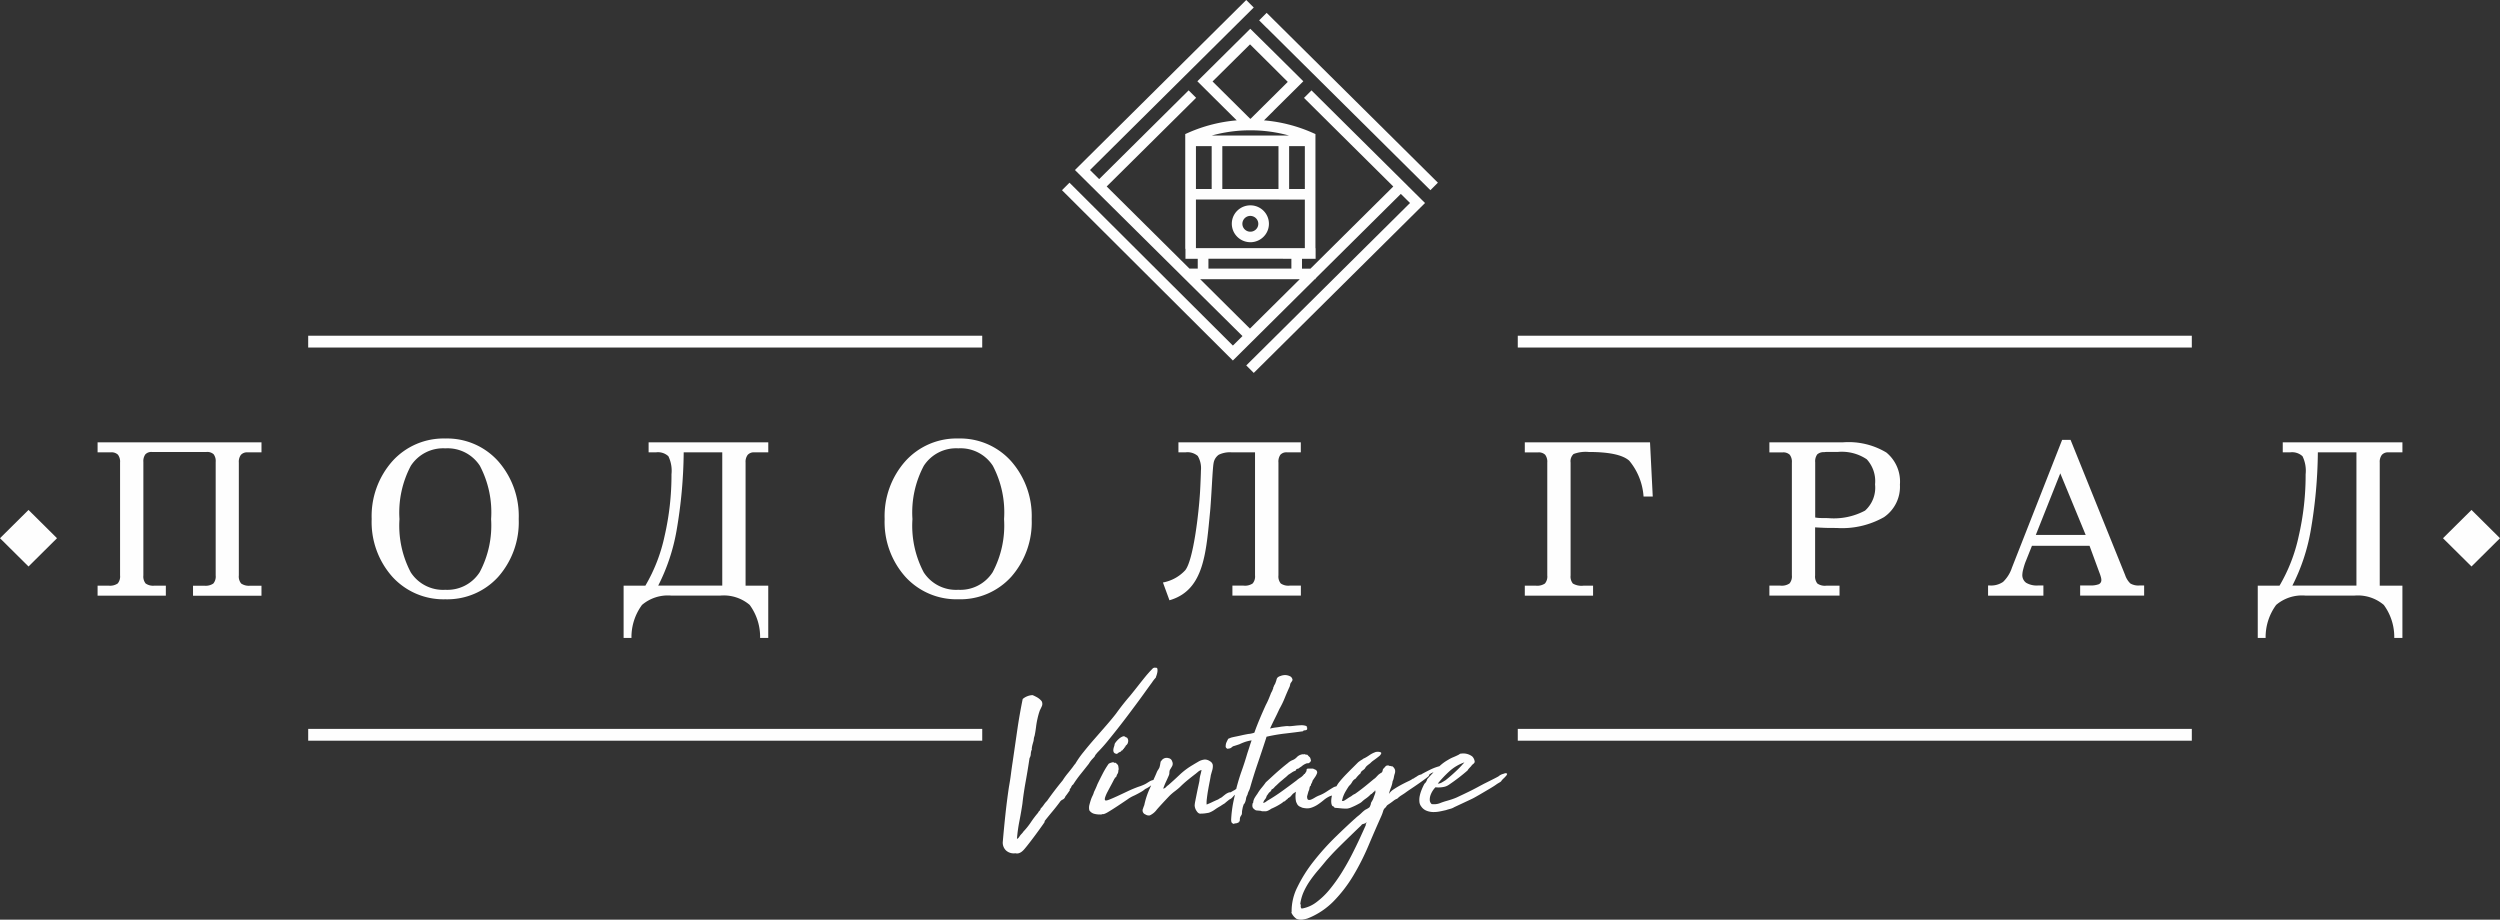 <svg xmlns="http://www.w3.org/2000/svg" xmlns:xlink="http://www.w3.org/1999/xlink" width="199.993" height="73.572" viewBox="0 0 199.993 73.572">
  <rect x="0" y="0" width="199.993" height="73.572" fill="#333333" stroke="none"/>
  <defs>
    <clipPath id="clip-path">
      <path id="Clip_7" data-name="Clip 7" d="M0,0H4.561V4.523H0Z" transform="translate(0.407 0.774)" fill="none"/>
    </clipPath>
    <clipPath id="clip-path-2">
      <path id="Clip_18" data-name="Clip 18" d="M0,0H20.378V13.433H0Z" transform="translate(0.683 0.383)" fill="none"/>
    </clipPath>
    <clipPath id="clip-path-3">
      <path id="Clip_21" data-name="Clip 21" d="M0,73.572H199.993V0H0Z" transform="translate(0 0.441)" fill="none"/>
    </clipPath>
  </defs>
  <g id="Podolgrad_Logo" data-name="Podolgrad Logo" transform="translate(0 -0.986)">
    <path id="Fill_1" data-name="Fill 1" d="M.6,1.193l13.1,12.994.6-.6L.6,0,0,.6l.6.6Z" transform="translate(100.728 2.014)" fill="#fefefe"/>
    <g id="Group_34" data-name="Group 34" transform="translate(0 0.545)">
      <path id="Fill_2" data-name="Fill 2" d="M15.341,29.832h0l-.6-.6,13.1-12.994-.735-.728-1.069,1.059-5.747,5.7v.059H20.23L13.67,28.84,0,15.214l.6-.6L13.672,27.644l.767-.76L9.611,22.1l-8.575-8.5L14.74,0l.6.6-13.1,13,.734.728,7.156-7.1.6.595L4.612,13.889,3.576,14.916,10.2,21.489h.66V20.7H9.878v-.8H9.86V10.724l.253-.112a12.153,12.153,0,0,1,3.865-.985L12.146,7.811l-1.3-1.294L10.829,6.5l4.234-4.2,1.926,1.9,2.318,2.3-.04.041L16.927,8.86h.006l-.773.767a12.155,12.155,0,0,1,3.865.985l.251.112v9.128h.014V20.7H19.2v.793h.675l6.628-6.574L19.36,7.83l.6-.6,7.445,7.384.3.3,1.337,1.326-13.7,13.59Zm-4.287-7.5L14,25.259l1.036,1.027,3.986-3.953Zm.661-1.637v.793h6.636V20.7Zm-1-4.732v3.888h8.713V15.964Zm7.455-4.275V15.12h1.258V11.689Zm-5.344,0h0V15.12h4.493V11.689H12.822Zm-2.11,0V15.12h1.259V11.689Zm4.347-1.265a11.559,11.559,0,0,0-3.092.421h6.2a11.559,11.559,0,0,0-3.092-.421h-.02Zm-.018-6.878-3,2.971,3,2.974a.031.031,0,0,0,.011.007l.014,0a.033.033,0,0,0,.014,0l.007,0,0,0,2.971-2.947L16.077,4.573,15.041,3.546Z" transform="translate(84.956 0.442)" fill="#fefefe"/>
      <path id="Fill_4" data-name="Fill 4" d="M1.487,2.948h0a1.486,1.486,0,0,1-1.365-.9A1.465,1.465,0,0,1,.254.651a1.494,1.494,0,0,1,2.065-.4A1.468,1.468,0,0,1,2.856.9a1.464,1.464,0,0,1-.138,1.4,1.488,1.488,0,0,1-1.231.649Zm0-2.105A.636.636,0,0,0,.9,1.229a.623.623,0,0,0,.058.6.634.634,0,0,0,.281.229A.637.637,0,0,0,1.841,2a.623.623,0,0,0,.281-.523.614.614,0,0,0-.108-.351.637.637,0,0,0-.28-.23A.666.666,0,0,0,1.487.843Z" transform="translate(98.538 16.869)" fill="#fefefe"/>
      <g id="Group_8" data-name="Group 8" transform="translate(195.025 40.461)">
        <path id="Clip_7-2" data-name="Clip 7" d="M0,0H4.561V4.523H0Z" transform="translate(0.407 0.774)" fill="none"/>
        <g id="Group_8-2" data-name="Group 8" clip-path="url(#clip-path)">
          <path id="Fill_6" data-name="Fill 6" d="M2.281,0,0,2.262,2.281,4.523,4.561,2.262Z" transform="translate(0.407 0.774)" fill="#fefefe"/>
        </g>
      </g>
      <path id="Fill_9" data-name="Fill 9" d="M0,2.262,2.281,4.524,4.56,2.262,2.281,0Z" transform="translate(0 41.235)" fill="#fefefe"/>
      <path id="Fill_11" data-name="Fill 11" d="M7.1,7.383l.239-.255.074-.146.165-.2a12.609,12.609,0,0,0,.845-.947Q8.9,5.253,9.408,4.6t1-1.319q.5-.665.891-1.211t.652-.9a2.6,2.6,0,0,1,.294-.374.914.914,0,0,1,.046-.145,1.69,1.69,0,0,0,.074-.273A.8.8,0,0,0,12.373.11q-.018-.118-.128-.1a.263.263,0,0,0-.267.073c-.067.073-.131.14-.192.2l-.258.291q-.33.4-.679.847t-.661.828q-.57.656-1.12,1.42-.294.383-.752.911L7.38,5.654Q6.9,6.2,6.472,6.736a7.561,7.561,0,0,0-.671.956.881.881,0,0,0-.1.118c-.031.042-.059.082-.083.118-.147.193-.292.376-.432.546a5.091,5.091,0,0,0-.394.547q-.331.4-.643.809c-.209.273-.41.55-.606.829a1.969,1.969,0,0,0-.257.31,2.036,2.036,0,0,1-.258.309.283.283,0,0,1-.092.174.4.4,0,0,0-.109.154,7.738,7.738,0,0,0-.579.765,5.426,5.426,0,0,1-.6.747.812.812,0,0,1-.119.154,1.943,1.943,0,0,0-.138.155c-.024.037-.058.085-.1.146a.355.355,0,0,1-.156.127,12.6,12.6,0,0,1,.2-1.439q.146-.746.239-1.384.091-.836.257-1.748t.312-1.893a.687.687,0,0,0,.1-.337.979.979,0,0,1,.083-.355c.012-.024.012-.042,0-.054s-.012-.031,0-.054a1.969,1.969,0,0,1,.056-.282c.024-.091.049-.179.074-.264s.024-.164.036-.236a.933.933,0,0,1,.056-.2c.049-.243.089-.485.118-.727a6.239,6.239,0,0,1,.12-.674c.024-.11.052-.219.083-.328s.064-.212.1-.31c.061-.121.116-.237.165-.345a.472.472,0,0,0-.018-.383,1.284,1.284,0,0,0-.33-.291,3.334,3.334,0,0,0-.4-.2,1.321,1.321,0,0,0-.79.31q-.257,1.255-.441,2.53T.789,7.565C.74,7.881.695,8.2.652,8.538S.557,9.2.5,9.513q-.164,1.092-.285,2.22T0,13.974a.866.866,0,0,0,.267.655.921.921,0,0,0,.743.218.522.522,0,0,0,.294-.009.781.781,0,0,0,.239-.136,1.607,1.607,0,0,0,.2-.2l.165-.2c.233-.291.474-.607.725-.947s.487-.667.706-.983a.11.11,0,0,1,.01-.054.155.155,0,0,0,.008-.055c.221-.278.423-.528.606-.746s.38-.467.588-.746A.552.552,0,0,1,4.8,10.55a.4.4,0,0,0,.211-.255c.061-.073.119-.148.174-.227s.113-.161.175-.247v-.11a.374.374,0,0,0,.127-.182.355.355,0,0,1,.147-.182A9.032,9.032,0,0,1,6.242,8.5q.33-.41.643-.81c.036-.061.07-.113.1-.155s.071-.094.119-.155" transform="translate(80.217 53.852)" fill="#fefefe"/>
      <path id="Fill_13" data-name="Fill 13" d="M.984.073A.2.2,0,0,0,.745.018.975.975,0,0,0,.452.2,1.842,1.842,0,0,0,.195.474C.121.571.09.638.1.674.09.723.071.783.048.856A.906.906,0,0,0,0,1.075a.378.378,0,0,0,.028.19.221.221,0,0,0,.146.118c.049.025.083.031.1.019a.115.115,0,0,1,.064-.019.389.389,0,0,1,.175-.118.252.252,0,0,0,.156-.136q.036,0,.036-.009c0-.006.012,0,.037.009A.151.151,0,0,1,.81,1.02C.853.983.867.947.856.911.9.935.925.923.92.875S.929.814.966.838C.966.814.972.8.984.793S1,.771.984.747A.384.384,0,0,0,1.177.464.384.384,0,0,0,1.094.11.093.093,0,0,1,1.048.092.108.108,0,0,0,.984.073" transform="translate(89.064 59.341)" fill="#fefefe"/>
      <path id="Fill_15" data-name="Fill 15" d="M14.144,5.116l.055-.183a13.37,13.37,0,0,1,1.479-.255q.779-.09,1.441-.182l.018-.037a.233.233,0,0,1,.128-.037.338.338,0,0,0,.165-.054.147.147,0,0,0,.019-.092.145.145,0,0,1,.037-.109c-.013,0-.019.012-.019.037a.016.016,0,0,1-.018.018.617.617,0,0,0-.037-.064c-.013-.018-.006-.038.018-.063a1.117,1.117,0,0,0-.449-.082c-.141.006-.28.015-.414.028-.208.025-.351.039-.432.045a1.025,1.025,0,0,1-.192,0,.937.937,0,0,0-.183,0c-.074.006-.209.021-.4.045-.134.025-.275.045-.422.063a3.623,3.623,0,0,0-.44.082h-.019c.122-.266.248-.528.376-.783s.254-.516.376-.784a7.09,7.09,0,0,0,.423-.873c.121-.3.251-.6.385-.892a.641.641,0,0,0,.046-.164.471.471,0,0,1,.047-.146,1.141,1.141,0,0,0,.118-.173.158.158,0,0,0,.01-.155.352.352,0,0,0-.221-.227A.884.884,0,0,0,15.668,0a1.034,1.034,0,0,0-.348.073A.543.543,0,0,0,15.081.2.34.34,0,0,0,15,.364a1.585,1.585,0,0,1-.065.2.734.734,0,0,1-.092.209.471.471,0,0,0-.074.173.126.126,0,0,0-.037.092.192.192,0,0,1-.037.109,1.057,1.057,0,0,1-.128.273q-.091.237-.193.483a4.732,4.732,0,0,1-.229.482q-.257.565-.487,1.111c-.153.364-.3.735-.431,1.11a1.184,1.184,0,0,1-.175.055l-.174.037a2.035,2.035,0,0,0-.257.036c-.135.026-.282.055-.441.092s-.315.069-.469.1-.272.058-.357.082l-.221.091c-.024.049-.052.1-.083.164s-.058.122-.083.183a1.1,1.1,0,0,0-.037.255.176.176,0,0,0,.093.164c.012.025.04.035.083.028s.095-.015.156-.028A.33.33,0,0,0,11.4,5.79a1.311,1.311,0,0,1,.119-.092c.086-.024.174-.051.266-.082l.248-.082a4.084,4.084,0,0,1,.523-.209,3.161,3.161,0,0,1,.45-.1q-.093.255-.174.519c-.056.176-.113.354-.175.537q-.2.691-.44,1.365t-.423,1.385c0,.022-.009.046-.014.068a1,1,0,0,1-.16.113c-.092.049-.186.1-.285.164a.462.462,0,0,0-.2.037,1.131,1.131,0,0,0-.258.155c-.086.067-.172.136-.257.209-.135.073-.214.118-.239.136a.4.4,0,0,1-.055.037c-.013.007-.035.016-.065.028s-.113.049-.248.11-.226.109-.311.146-.184.079-.295.126a2.264,2.264,0,0,1,.019-.474q.036-.327.1-.691T9.656,8.5c.043-.219.071-.377.083-.474.037-.134.077-.273.119-.418A1.123,1.123,0,0,0,9.9,7.192a.435.435,0,0,0-.229-.3.74.74,0,0,0-.4-.136,1.219,1.219,0,0,0-.514.164c-.171.1-.323.188-.459.273a5.616,5.616,0,0,0-1.028.764q-.44.419-.918.838a1.068,1.068,0,0,0-.2.173.36.36,0,0,1-.221.118c.074-.206.15-.394.23-.564s.156-.339.229-.509a.529.529,0,0,0,.037-.2.675.675,0,0,1,.038-.218c.061-.1.121-.2.183-.31a.421.421,0,0,0,0-.382.353.353,0,0,0-.285-.255.492.492,0,0,0-.45.073.387.387,0,0,0-.1.1.756.756,0,0,1-.083.1c-.012.06-.025.13-.037.209a2.038,2.038,0,0,1-.055.246,1.083,1.083,0,0,1-.11.2,1.043,1.043,0,0,0-.109.2c-.085.213-.18.412-.27.619a.969.969,0,0,0-.3.11l-.294.182a2.217,2.217,0,0,1-.267.127,2.772,2.772,0,0,1-.3.11q-.46.164-.918.382t-.835.392c-.251.115-.463.207-.634.273s-.275.082-.312.045-.036-.115,0-.237a2.647,2.647,0,0,1,.184-.427c.086-.164.177-.338.276-.519s.189-.358.276-.528a.059.059,0,0,0,.036-.055A.059.059,0,0,1,2.1,8.193c.013-.012.021-.015.028-.009s.015,0,.028-.009a.851.851,0,0,0,.055-.137.428.428,0,0,1,.055-.118.4.4,0,0,0,.074-.273.326.326,0,0,0,.028-.164c-.007-.047-.016-.114-.028-.2a.245.245,0,0,0-.083-.145.783.783,0,0,1-.119-.128A.125.125,0,0,1,2,7a.162.162,0,0,0-.156-.01.744.744,0,0,0-.276.11,6.592,6.592,0,0,0-.477.791q-.221.429-.423.847c-.037.1-.08.2-.128.31s-.1.213-.146.31a1.382,1.382,0,0,1-.1.273A2.8,2.8,0,0,0,.174,9.9c-.062.182-.109.345-.147.491a.9.9,0,0,0,0,.436.688.688,0,0,0,.358.264,1.764,1.764,0,0,0,.505.063.19.19,0,0,1,.073.009c.013.007.038-.009.074-.045q.128.055.478-.155c.233-.138.487-.3.762-.482s.538-.358.789-.528a2.91,2.91,0,0,1,.578-.328c.147-.074.3-.152.45-.238a2.2,2.2,0,0,0,.4-.272,2.122,2.122,0,0,0,.367-.209c.04-.029.074-.059.112-.089-.033.07-.061.147-.095.216a6.172,6.172,0,0,0-.459,1.375,2.579,2.579,0,0,0-.1.273.339.339,0,0,0,.2.473.465.465,0,0,0,.34.073,1.445,1.445,0,0,0,.569-.474q.385-.437,1.009-1.092A4.158,4.158,0,0,1,6.857,9.3q.219-.163.4-.328.312-.309.624-.564T8.526,7.9l.221-.183A.653.653,0,0,1,9,7.592c-.024.134-.055.267-.092.4a2.329,2.329,0,0,0-.074.455c-.012.073-.04.206-.083.4s-.086.4-.128.61-.083.413-.119.6a2.481,2.481,0,0,0-.055.373.85.85,0,0,0,.156.446q.155.246.357.209a2.528,2.528,0,0,0,.285-.018c.1-.012.218-.031.34-.054a1.86,1.86,0,0,0,.469-.246,4.541,4.541,0,0,1,.449-.282c.147-.1.242-.158.285-.183a.474.474,0,0,0,.093-.064.941.941,0,0,1,.083-.072c.036-.031.121-.1.257-.209a.638.638,0,0,0,.2-.128c.049-.048.109-.114.183-.2.027-.015.038-.035.064-.05-.05.222-.1.436-.146.669a10.15,10.15,0,0,0-.156,1.311.929.929,0,0,0,.018.182c.013.061.068.115.165.164h.019a.516.516,0,0,1,.174-.045.345.345,0,0,0,.156-.044c.062-.013.086-.028.074-.046s.012-.039.074-.063a.946.946,0,0,0,.018-.183.474.474,0,0,1,.037-.182l.11-.183A.56.56,0,0,0,12.235,11a.972.972,0,0,1,.019-.2l.036-.182a1.065,1.065,0,0,1,.056-.183.172.172,0,0,1,.046-.11.464.464,0,0,0,.064-.09,1.081,1.081,0,0,0,.1-.328.831.831,0,0,1,.119-.329,1.256,1.256,0,0,1,.11-.309,1.4,1.4,0,0,0,.109-.292q.276-.964.606-1.929t.643-1.93" transform="translate(87.12 54.444)" fill="#fefefe"/>
      <g id="Group_19" data-name="Group 19" transform="translate(99.502 60.197)">
        <path id="Clip_18-2" data-name="Clip 18" d="M0,0H20.378V13.433H0Z" transform="translate(0.683 0.383)" fill="none"/>
        <g id="Group_19-2" data-name="Group 19" clip-path="url(#clip-path-2)">
          <path id="Fill_17" data-name="Fill 17" d="M3.87,13.434a.892.892,0,0,1-.342-.07,1.2,1.2,0,0,1-.321-.337c-.064-.1-.09-.167-.08-.2a.023.023,0,0,1,.015-.014A4.231,4.231,0,0,1,3.6,10.832,11.2,11.2,0,0,1,4.886,8.784a19.937,19.937,0,0,1,1.725-1.93c.615-.6,1.214-1.165,1.781-1.667a3.268,3.268,0,0,0,.33-.281,2.632,2.632,0,0,1,.311-.265,2.016,2.016,0,0,0,.248-.136.58.58,0,0,0,.083-.065c.013,0,.038-.049.083-.164.036-.093.048-.144.038-.159a.011.011,0,0,0-.01,0l.057-.1.054-.093c.024-.043.045-.082.064-.118a.651.651,0,0,0,.045-.12c.011-.032.034-.1.075-.208.025-.063.047-.125.064-.183a.327.327,0,0,0-.009-.2c-.025,0-.048.035-.074.109H9.745c-.033,0-.05.006-.05.017l-.013.013-.059.06-.074.073a.278.278,0,0,0-.129.091,2.478,2.478,0,0,1-.339.283A2.238,2.238,0,0,0,8.76,4a1.053,1.053,0,0,1-.2.137c-.117.064-.216.116-.313.164s-.216.1-.321.145a1.236,1.236,0,0,1-.247.082.654.654,0,0,1-.211.019c-.117,0-.237-.006-.367-.019s-.227-.021-.333-.032l-.035,0a.406.406,0,0,1-.211-.056h.037A.117.117,0,0,1,6.5,4.387c-.013-.025-.043-.037-.092-.037A.559.559,0,0,1,6.318,4.1a1.37,1.37,0,0,1,0-.31A2.161,2.161,0,0,1,6.369,3.5L6.361,3.5a.319.319,0,0,1-.1.033.027.027,0,0,1-.012,0,2.168,2.168,0,0,0-.534.328,5.346,5.346,0,0,1-.485.365,2.163,2.163,0,0,1-.534.255,1,1,0,0,1-.309.046,1.563,1.563,0,0,1-.36-.046.162.162,0,0,1-.083-.028.53.53,0,0,0-.1-.045.511.511,0,0,1-.23-.173A1.67,1.67,0,0,1,3.5,4a1.761,1.761,0,0,1-.046-.355,2,2,0,0,1,.028-.428.065.065,0,0,0-.026-.007.021.021,0,0,0-.021.017c-.006.018-.015.027-.027.027a.494.494,0,0,0-.074.045c-.023.019-.054.039-.09.063l-.015.017c-.06.069-.111.129-.162.185a.588.588,0,0,1-.211.145.247.247,0,0,1-.1.11.467.467,0,0,0-.1.073.012.012,0,0,0-.011,0s0,.012,0,.023a.027.027,0,0,1,0,.023.012.012,0,0,1-.01,0c-.028.013-.064.029-.111.046a.214.214,0,0,0-.109.082,4.97,4.97,0,0,1-.9.491,1.655,1.655,0,0,1-.266.155.482.482,0,0,1-.2.05.391.391,0,0,1-.061,0H.827a.431.431,0,0,1-.156-.036c-.1-.012-.2-.021-.293-.027a.324.324,0,0,1-.239-.118C.005,4.5-.032,4.344.028,4.114.028,4.1.034,4.1.047,4.1s.018-.012.018-.037a.9.9,0,0,1,.12-.374A3.678,3.678,0,0,1,.4,3.368a3.511,3.511,0,0,1,.33-.473c.125-.149.243-.3.35-.454.105-.093.264-.238.458-.419.216-.2.438-.4.661-.591s.444-.374.644-.528a1.232,1.232,0,0,1,.4-.246A.942.942,0,0,0,3.563.427a.755.755,0,0,1,.375-.21c.013,0,.018,0,.018-.009S3.963.2,3.975.2a.483.483,0,0,1,.083.008l.018,0A.092.092,0,0,0,4.141.182.58.58,0,0,0,4.4.236a1.415,1.415,0,0,0,.166.174A.249.249,0,0,1,4.655.6a.123.123,0,0,1,.018.145.226.226,0,0,1-.11.127.148.148,0,0,1-.106.048l-.022,0-.03,0a.259.259,0,0,0-.118.03,1.168,1.168,0,0,0-.348.218l-.22.146-.037.037a.323.323,0,0,0-.119.026.208.208,0,0,0-.1.138.926.926,0,0,0-.293.136c-.094.064-.19.127-.294.192-.059.059-.114.111-.165.155s-.1.086-.166.136l-.138.121L2.231,2.4c-.114.1-.216.2-.311.291a1.165,1.165,0,0,0-.175.173.536.536,0,0,1-.212.155.157.157,0,0,1-.074.128v.036a.429.429,0,0,0-.174.156c-.037.057-.081.118-.138.191A.654.654,0,0,1,1,3.823.506.506,0,0,0,.873,4.1a.705.705,0,0,0,.293-.164c.423-.247.824-.507,1.193-.774.417-.3.8-.584,1.175-.866a2.06,2.06,0,0,1,.321-.236,1.056,1.056,0,0,0,.3-.292h.056V1.748a.223.223,0,0,1,.054-.092.22.22,0,0,0,.056-.109.2.2,0,0,0,.018-.092.127.127,0,0,1,.037-.091.429.429,0,0,1,.129-.017h.348c.045.022.107.05.2.091a.245.245,0,0,1,.13.254A1.262,1.262,0,0,1,5.031,2c-.067.1-.138.2-.211.309a.787.787,0,0,1-.13.293v.09a.242.242,0,0,0-.109.164c-.013.057-.022.107-.028.147a.7.7,0,0,1-.064.164l-.111.4c0,.159.03.249.092.273a.217.217,0,0,0,.08.015A.415.415,0,0,0,4.7,3.823,2.077,2.077,0,0,0,5,3.668,2.171,2.171,0,0,1,5.3,3.514a3.028,3.028,0,0,0,.643-.329c.218-.144.416-.266.587-.364a1.409,1.409,0,0,1,.136-.043l.064-.018a2.073,2.073,0,0,1,.262-.385c.15-.184.326-.38.522-.582.183-.186.376-.383.561-.564L8.447.856A.819.819,0,0,1,8.539.783,1.8,1.8,0,0,1,8.7.673,1.556,1.556,0,0,0,8.87.563a.234.234,0,0,1,.11-.054c.135-.073.271-.156.4-.246a1.889,1.889,0,0,1,.4-.21A.429.429,0,0,1,9.935.009.933.933,0,0,1,10.044,0c.141.008.227.033.257.073a.062.062,0,0,1,.01.054.525.525,0,0,1-.193.246C10,.466,9.874.564,9.733.664A1.754,1.754,0,0,0,9.42.929c-.079.055-.157.115-.238.182A.735.735,0,0,0,9,1.347a1.372,1.372,0,0,1-.2.164.355.355,0,0,0-.148.218,2.114,2.114,0,0,0-.211.2,1.938,1.938,0,0,0-.175.218.65.65,0,0,0-.284.274,1.134,1.134,0,0,1-.247.31c-.1.144-.193.3-.284.454a2.6,2.6,0,0,0-.23.528.237.237,0,0,1-.028.11.211.211,0,0,0-.026.091.2.2,0,0,0,.086.025.091.091,0,0,0,.033-.006L7.365,3.9c.106-.067.193-.123.266-.173s.169-.109.284-.174c.053-.042.1-.08.148-.11a.945.945,0,0,1,.146-.072c.235-.163.489-.353.753-.564s.5-.41.752-.619a.888.888,0,0,0,.194-.164c.058-.064.12-.128.193-.2a1.9,1.9,0,0,1,.2-.136.183.183,0,0,0,.11-.156c.025-.058.034-.1.028-.108s.022-.05.083-.11a1.5,1.5,0,0,0,.12-.136.246.246,0,0,1,.211-.082.2.2,0,0,1,.1.026.123.123,0,0,0,.066.017.214.214,0,0,0,.053-.007.053.053,0,0,0,.052.029l.022,0,.022,0a.094.094,0,0,1,.07.03.6.6,0,0,1,.175.255.6.6,0,0,1-.01.273,1.8,1.8,0,0,0-.082.319,1.067,1.067,0,0,1-.1.319,2.168,2.168,0,0,1-.138.518,2.908,2.908,0,0,0-.156.5A1.231,1.231,0,0,1,11.311,3c.182-.12.376-.237.579-.346s.4-.208.578-.292a1.859,1.859,0,0,0,.385-.219h.055c.026-.024.053-.048.083-.072a.141.141,0,0,1,.083-.037,1.825,1.825,0,0,1,.2-.137.692.692,0,0,1,.257-.082.022.022,0,0,0,0-.013.017.017,0,0,0-.013,0c.256-.139.5-.267.734-.382a4.058,4.058,0,0,1,.713-.264,3.5,3.5,0,0,1,.68-.5,2.817,2.817,0,0,1,.423-.219c.14-.058.276-.119.4-.182a.748.748,0,0,0,.118-.073.224.224,0,0,1,.139-.037,1.183,1.183,0,0,1,.863.228.689.689,0,0,1,.2.446.351.351,0,0,1-.128.164.732.732,0,0,0-.166.182c-.061.061-.116.117-.166.174a.66.66,0,0,0-.11.154,14.915,14.915,0,0,1-1.469,1.129,1.089,1.089,0,0,1-.487.2,2.112,2.112,0,0,1-.37.033,2.193,2.193,0,0,1-.244-.014,1.756,1.756,0,0,0-.4.646,1.06,1.06,0,0,0-.055.382.433.433,0,0,0,.157.319,1.759,1.759,0,0,0,.179.009A1.252,1.252,0,0,0,15,4.114a5.145,5.145,0,0,1,.533-.181c.144-.04.285-.083.421-.128s.28-.1.385-.146c.288-.135.483-.228.634-.3s.3-.144.468-.227.322-.164.46-.237.336-.181.562-.3l.043-.024c.174-.085.363-.181.6-.3.21-.106.4-.2.579-.3a1.068,1.068,0,0,1,.2-.136,1.159,1.159,0,0,1,.239-.082.089.089,0,0,0,.045-.019.094.094,0,0,1,.046-.018c.111,0,.166.018.166.055a.294.294,0,0,1-.083.155,2.044,2.044,0,0,1-.2.209,1.276,1.276,0,0,0-.193.219c0,.008,0,.017-.046.045a1.313,1.313,0,0,1-.146.092,2.341,2.341,0,0,0-.212.136c-.132.095-.3.2-.5.319l-.589.347c-.18.107-.36.211-.551.318a4.238,4.238,0,0,1-.385.2l-1.321.619a1.138,1.138,0,0,1-.321.136c-.123.032-.234.065-.339.1-.174.041-.336.077-.5.108a2.439,2.439,0,0,1-.479.048h-.071a1.5,1.5,0,0,1-.524-.11.92.92,0,0,1-.413-.338.723.723,0,0,1-.147-.4,1.584,1.584,0,0,1,.038-.482A2.882,2.882,0,0,1,13.558,3a4.453,4.453,0,0,1,.211-.446.52.52,0,0,0,.148-.183.892.892,0,0,0,.074-.182c.125-.148.259-.291.389-.428l.117-.125-.018.008-.017.008a.862.862,0,0,0-.34.21.025.025,0,0,0,0,.024c0,.008.018.012.04.012a3.772,3.772,0,0,1-.349.283c-.169.126-.358.261-.56.4-.186.13-.378.261-.588.4-.188.126-.333.227-.431.3s-.192.128-.288.191L11.9,3.5a2.027,2.027,0,0,0-.311.255.842.842,0,0,0-.193.091c-.058.039-.117.082-.174.128l-.148.109c-.079.057-.156.109-.229.155a.411.411,0,0,0-.157.192.564.564,0,0,0-.229.328,3.033,3.033,0,0,1-.156.418c-.321.717-.655,1.485-1.02,2.348A19.315,19.315,0,0,1,8.08,9.9a11,11,0,0,1-1.57,2.047,5.992,5.992,0,0,1-2.083,1.384,2.344,2.344,0,0,1-.449.1A.885.885,0,0,1,3.87,13.434Zm5.257-7.79a.515.515,0,0,1-.238.127A.246.246,0,0,0,8.7,5.9c-.318.3-.612.586-.9.865s-.559.544-.846.828c-.272.271-.488.494-.661.683-.2.218-.327.361-.385.427-.2.247-.409.5-.624.747a10.271,10.271,0,0,0-.633.81,5.667,5.667,0,0,0-.524.9,3.526,3.526,0,0,0-.294,1.02c.037.024.049.077.037.155a.234.234,0,0,0,.074.21,2.631,2.631,0,0,0,1.165-.5,5.975,5.975,0,0,0,1.066-1.02,12.617,12.617,0,0,0,.955-1.329c.3-.483.575-.967.816-1.439s.469-.939.661-1.355c.211-.458.363-.794.478-1.057-.025-.047-.022-.084.009-.109A.077.077,0,0,0,9.127,5.644ZM16.945.856a3.477,3.477,0,0,0-1.166.691,8.59,8.59,0,0,0-.945,1l.008,0a.61.61,0,0,0,.313-.09c.107-.062.209-.124.3-.181.24-.191.486-.4.752-.647a8.2,8.2,0,0,0,.7-.719C16.933.91,16.945.891,16.945.856Z" transform="translate(0.683 0.383)" fill="#fefefe"/>
        </g>
      </g>
      <path id="Clip_21-2" data-name="Clip 21" d="M0,73.572H199.993V0H0Z" transform="translate(0 0.441)" fill="none"/>
      <g id="Группа_масок_1" data-name="Группа масок 1" clip-path="url(#clip-path-3)">
        <path id="Fill_20" data-name="Fill 20" d="M0,.945H53.921V0H0Z" transform="translate(121.418 58.75)" fill="#fefefe"/>
        <path id="Fill_22" data-name="Fill 22" d="M0,.945H53.921V0H0Z" transform="translate(24.655 58.75)" fill="#fefefe"/>
        <path id="Fill_23" data-name="Fill 23" d="M0,.945H53.921V0H0Z" transform="translate(121.418 27.298)" fill="#fefefe"/>
        <path id="Fill_24" data-name="Fill 24" d="M0,.945H53.921V0H0Z" transform="translate(24.654 27.298)" fill="#fefefe"/>
        <path id="Fill_25" data-name="Fill 25" d="M0,.8H1.062a.735.735,0,0,1,.564.187.915.915,0,0,1,.172.627v9.03a.868.868,0,0,1-.189.646,1.09,1.09,0,0,1-.722.175H0v.8H5.46v-.8H4.548a1.038,1.038,0,0,1-.706-.175.893.893,0,0,1-.18-.646V1.567a.921.921,0,0,1,.163-.61A.659.659,0,0,1,4.347.771H8.711a.758.758,0,0,1,.569.179.9.9,0,0,1,.167.618v9.08a.868.868,0,0,1-.188.646,1.077,1.077,0,0,1-.715.175h-.91v.8h5.476v-.8h-.9a1.091,1.091,0,0,1-.723-.175.868.868,0,0,1-.188-.646V1.617A.924.924,0,0,1,11.467,1,.674.674,0,0,1,12,.8h1.111V0H0Z" transform="translate(7.807 35.827)" fill="#fefefe"/>
        <path id="Fill_26" data-name="Fill 26" d="M5.893,12.862a5.527,5.527,0,0,1-4.238-1.8A6.581,6.581,0,0,1,0,6.443,6.62,6.62,0,0,1,1.659,1.812,5.511,5.511,0,0,1,5.893,0a5.486,5.486,0,0,1,4.219,1.807,6.639,6.639,0,0,1,1.651,4.636,6.606,6.606,0,0,1-1.642,4.626A5.5,5.5,0,0,1,5.893,12.862Zm0-12.074a3.081,3.081,0,0,0-2.763,1.4,7.988,7.988,0,0,0-.906,4.258,8.007,8.007,0,0,0,.9,4.257,3.077,3.077,0,0,0,2.767,1.4,3.068,3.068,0,0,0,2.751-1.409,7.962,7.962,0,0,0,.912-4.245,8,8,0,0,0-.9-4.27A3.079,3.079,0,0,0,5.893.788Z" transform="translate(29.733 35.52)" fill="#fefefe"/>
        <path id="Fill_27" data-name="Fill 27" d="M.627,15.648H0v-4.18H1.74A13.276,13.276,0,0,0,3.27,7.534a21.735,21.735,0,0,0,.56-4.98,2.666,2.666,0,0,0-.247-1.439A1.22,1.22,0,0,0,2.6.8H2V0h9.573V.8H10.46a.673.673,0,0,0-.531.2.916.916,0,0,0-.172.617v9.85h1.814v4.179H10.92a4.325,4.325,0,0,0-.836-2.641A3.2,3.2,0,0,0,7.7,12.264H3.846a3.181,3.181,0,0,0-2.374.743,4.345,4.345,0,0,0-.844,2.641ZM4.807.8a38.589,38.589,0,0,1-.576,6.289,15.6,15.6,0,0,1-1.463,4.374H7.892V.8Z" transform="translate(49.887 35.826)" fill="#fefefe"/>
        <path id="Fill_28" data-name="Fill 28" d="M5.894,12.862a5.525,5.525,0,0,1-4.238-1.8A6.578,6.578,0,0,1,0,6.443,6.62,6.62,0,0,1,1.66,1.812,5.514,5.514,0,0,1,5.894,0a5.482,5.482,0,0,1,4.218,1.808,6.638,6.638,0,0,1,1.651,4.635,6.607,6.607,0,0,1-1.642,4.627A5.5,5.5,0,0,1,5.894,12.862Zm0-12.074a3.081,3.081,0,0,0-2.763,1.4,7.979,7.979,0,0,0-.907,4.258,8.007,8.007,0,0,0,.9,4.258,3.078,3.078,0,0,0,2.767,1.4,3.067,3.067,0,0,0,2.751-1.41,7.96,7.96,0,0,0,.911-4.245,8,8,0,0,0-.9-4.27A3.079,3.079,0,0,0,5.894.788Z" transform="translate(70.769 35.519)" fill="#fefefe"/>
        <path id="Fill_29" data-name="Fill 29" d="M1.61,11.294a1.1,1.1,0,0,1-.723.174H0v.8H5.461v-.8h-.77a1.367,1.367,0,0,1-.844-.17.879.879,0,0,1-.184-.65V1.617A.778.778,0,0,1,3.905.933,2.719,2.719,0,0,1,5.117.772q2.458,0,3.24.7A5.014,5.014,0,0,1,9.5,4.337h.735L10.017,0H0V.805H1.063a.737.737,0,0,1,.564.187.92.92,0,0,1,.171.626v9.031a.868.868,0,0,1-.188.646" transform="translate(121.98 35.826)" fill="#fefefe"/>
        <path id="Fill_30" data-name="Fill 30" d="M5.611,12.264H0v-.8H.887a1.1,1.1,0,0,0,.724-.175.872.872,0,0,0,.188-.646V1.618A.925.925,0,0,0,1.627.992.744.744,0,0,0,1.062.805H0V0H5.887A5.876,5.876,0,0,1,9.356.814a3.01,3.01,0,0,1,1.086,2.57,2.946,2.946,0,0,1-1.271,2.6,6.8,6.8,0,0,1-3.8.867c-.384,0-.714,0-.982-.012s-.517-.022-.731-.038v3.847a.9.9,0,0,0,.18.646,1.041,1.041,0,0,0,.707.175H5.611v.795ZM4.549.771c-.038,0-.078,0-.127.008A.052.052,0,0,1,4.4.788a.774.774,0,0,0-.569.174.936.936,0,0,0-.166.639V6.013a2.816,2.816,0,0,0,.38.041c.158.005.382.008.632.008a5.311,5.311,0,0,0,2.976-.6,2.465,2.465,0,0,0,.8-2.1,2.583,2.583,0,0,0-.665-2.006A3.584,3.584,0,0,0,5.444.771Z" transform="translate(141.546 35.826)" fill="#fefefe"/>
        <path id="Fill_31" data-name="Fill 31" d="M4.423,12.465H0v-.814H.142A1.691,1.691,0,0,0,1.2,11.365a2.778,2.778,0,0,0,.711-1.14L5.927,0H6.6l4.364,10.813a1.685,1.685,0,0,0,.418.676,1.269,1.269,0,0,0,.744.161h.36v.813H7.367v-.814h.768a1.87,1.87,0,0,0,.728-.1.359.359,0,0,0,.2-.35.93.93,0,0,0-.039-.231,3.381,3.381,0,0,0-.121-.356L8.118,8.475H3.512L2.985,9.794a5.359,5.359,0,0,0-.173.564,2.068,2.068,0,0,0-.07.422.752.752,0,0,0,.305.655A1.674,1.674,0,0,0,4,11.651h.427v.814ZM5.777,2.679,3.821,7.605H7.809Z" transform="translate(159.039 35.627)" fill="#fefefe"/>
        <path id="Fill_32" data-name="Fill 32" d="M.628,15.648H0v-4.18H1.74A13.245,13.245,0,0,0,3.27,7.533a21.719,21.719,0,0,0,.56-4.979,2.671,2.671,0,0,0-.247-1.439A1.22,1.22,0,0,0,2.6.8H2V0h9.573V.8H10.46A.665.665,0,0,0,9.93,1a.921.921,0,0,0-.172.618v9.85h1.814v4.179h-.652a4.325,4.325,0,0,0-.837-2.641A3.2,3.2,0,0,0,7.7,12.263H3.847a3.185,3.185,0,0,0-2.375.743,4.361,4.361,0,0,0-.843,2.641ZM4.808.8a38.591,38.591,0,0,1-.577,6.289,15.574,15.574,0,0,1-1.462,4.374H7.894V.8Z" transform="translate(180.614 35.827)" fill="#fefefe"/>
        <path id="Fill_33" data-name="Fill 33" d="M9.394.995A.65.65,0,0,1,9.916.8h1.112V0H1.238V.8h.577a1.255,1.255,0,0,1,.969.29,1.928,1.928,0,0,1,.252,1.186c0,.224-.04,1.2-.067,1.661-.106,1.8-.545,5.507-1.19,6.3A3.22,3.22,0,0,1,0,11.212l.105.292L.5,12.581l.02.054c.053-.015.1-.031.154-.047,2.617-.862,2.778-3.763,3.1-7.082.051-.517.134-1.979.14-2.072Q4,1.9,4.048,1.684A1.017,1.017,0,0,1,4.462.995,2.026,2.026,0,0,1,5.486.8H7.366v9.843a.867.867,0,0,1-.188.646,1.09,1.09,0,0,1-.722.175h-.9v.8h5.477v-.8h-.9a1.059,1.059,0,0,1-.71-.175.881.881,0,0,1-.184-.646V1.617A.955.955,0,0,1,9.394.995" transform="translate(93.033 35.826)" fill="#fefefe"/>
      </g>
    </g>
  </g>
</svg>
